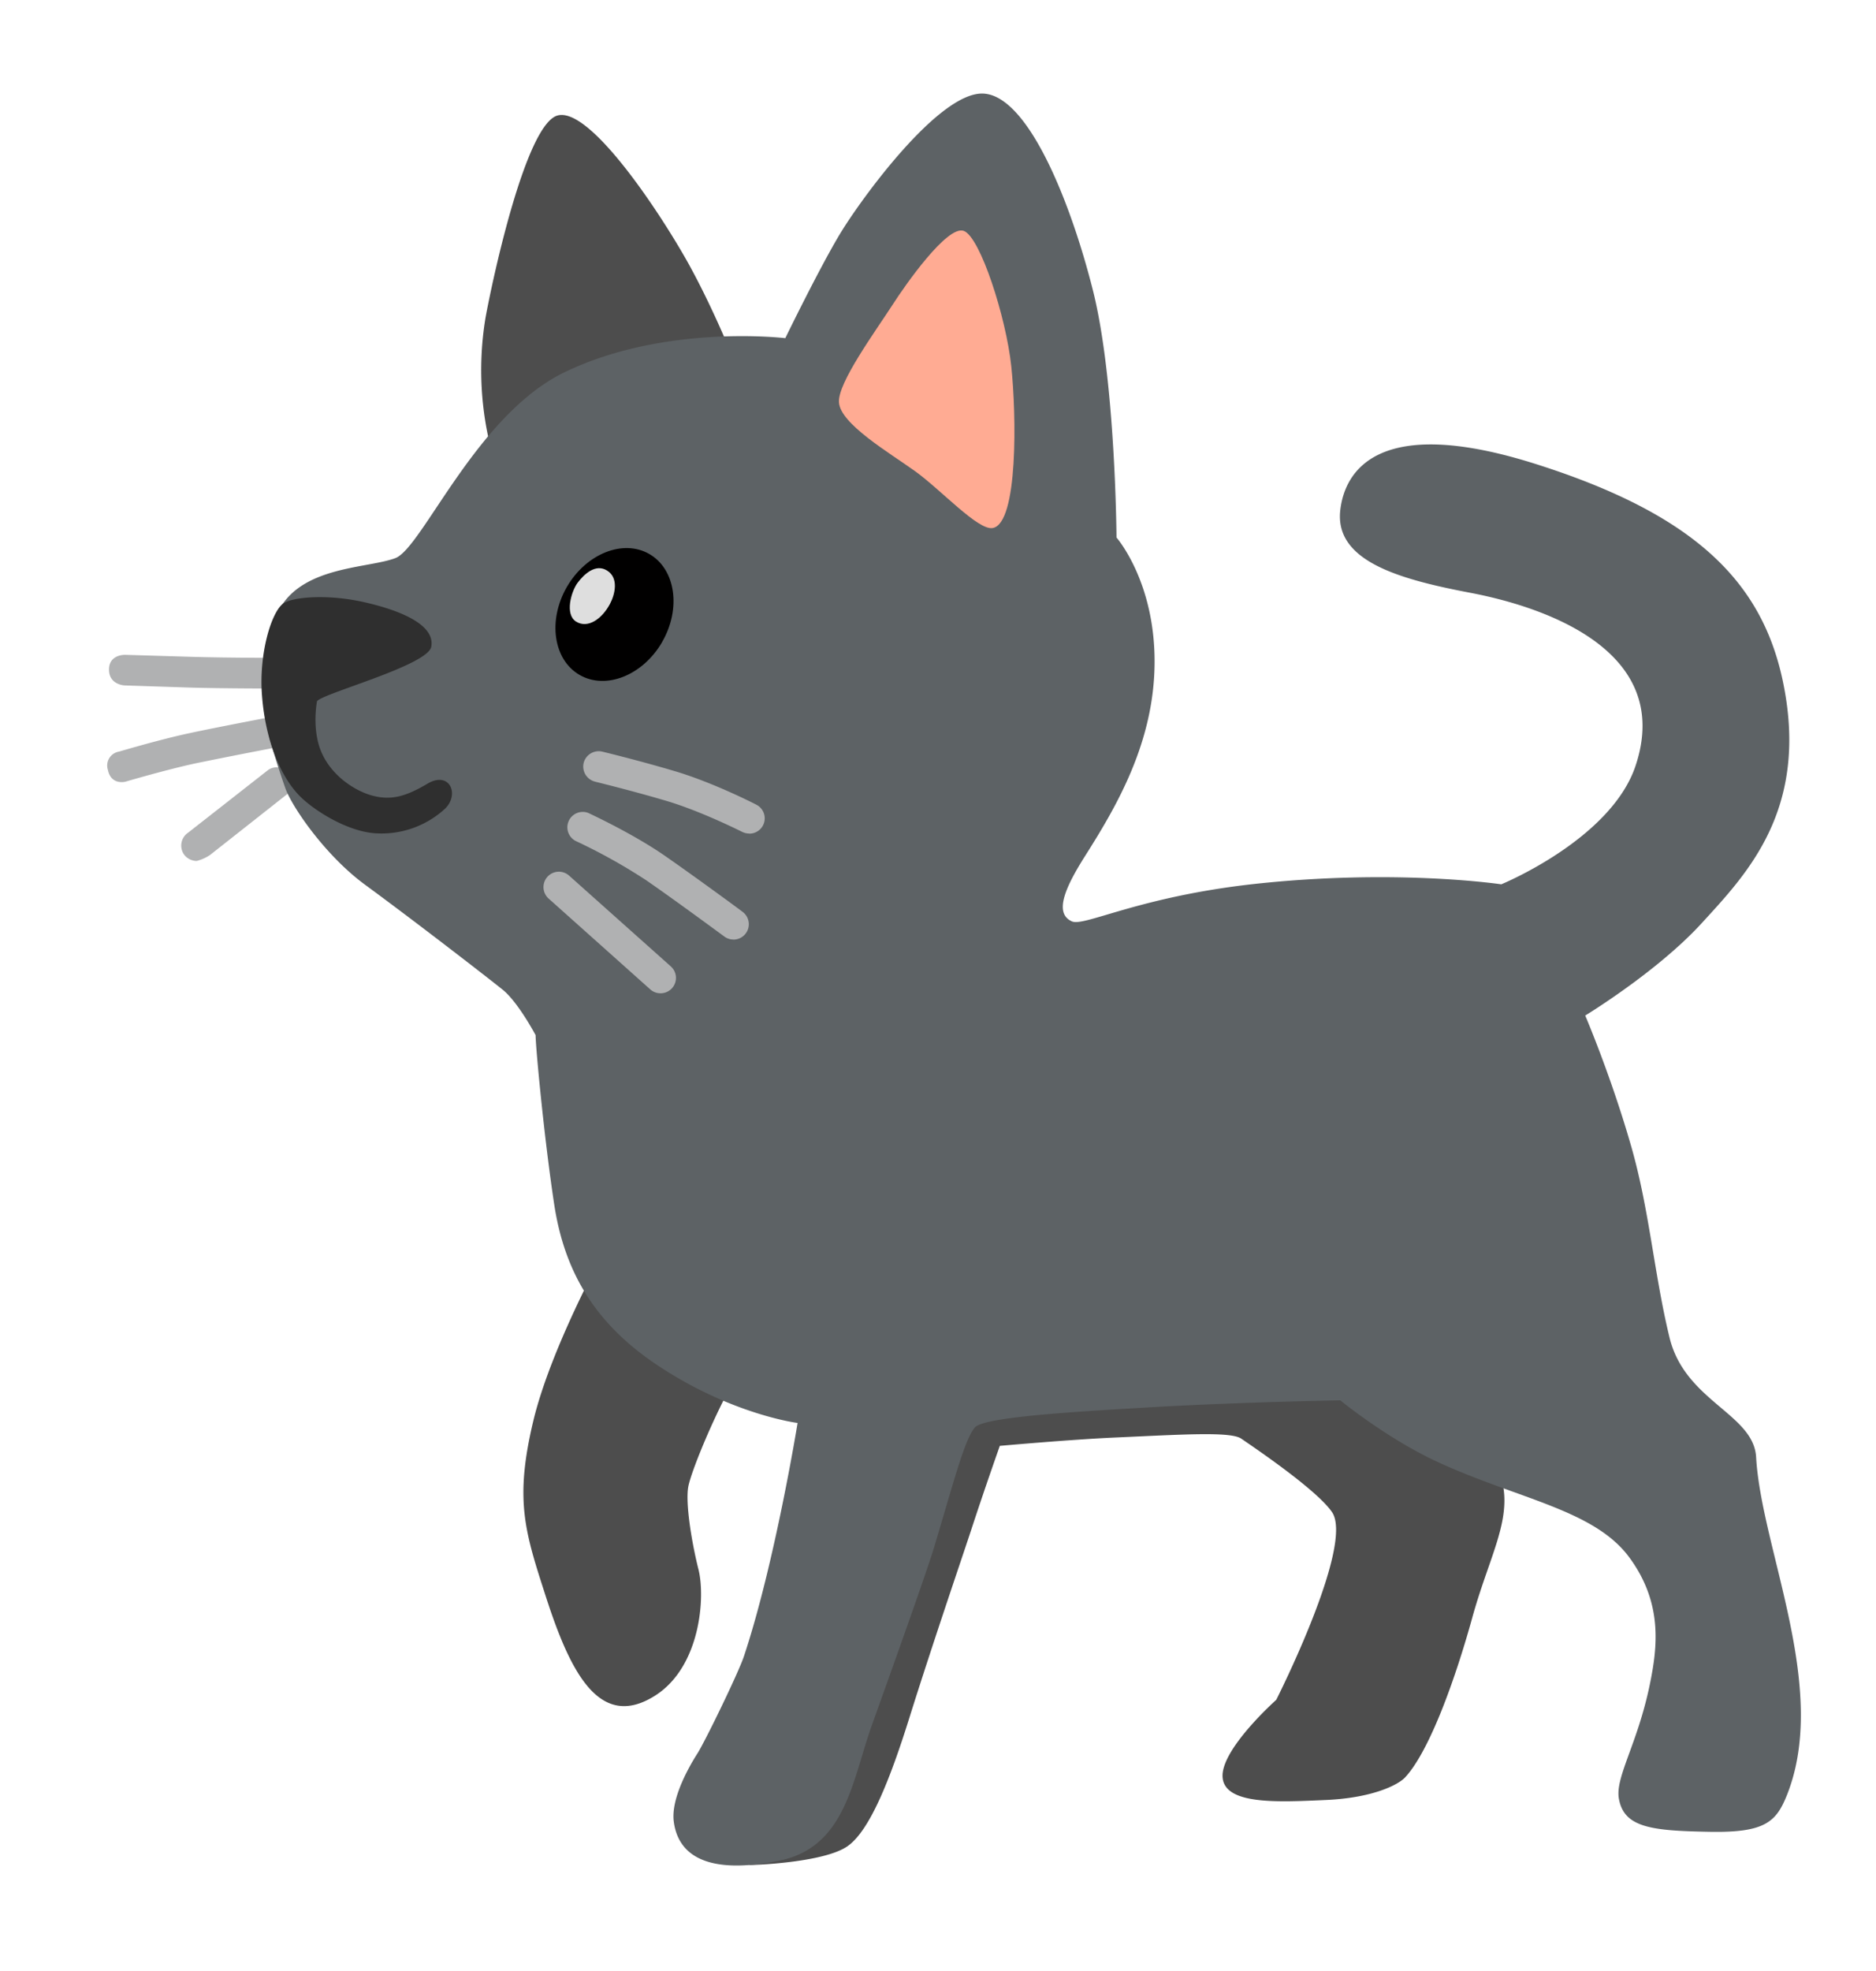<svg width="20" height="21" fill="none" xmlns="http://www.w3.org/2000/svg"><g clip-path="url(#clip0_0_358)"><path d="M6.553 13.123s-.66 1.158-.866 2.01c-.204.85-.092 1.183.132 1.877.256.792.567 1.435 1.165 1.056.485-.308.536-1.049.463-1.342-.074-.294-.14-.704-.11-.88.03-.177.36-.975.624-1.356.264-.382.264-.94.22-.983-.045-.044-1.628-.382-1.628-.382zm1.533 5.713s-.188 1.034-.088 1.034c.099 0 .793-.032 1.035-.198.242-.166.46-.727.66-1.364.241-.77.579-1.758.659-2.002.146-.447.307-.901.307-.901s.747-.067 1.21-.088c.737-.033 1.25-.067 1.364.011.144.099.804.544.967.782.242.351-.594 2.001-.594 2.001s-.594.528-.572.825c.022.297.594.264 1.1.242.507-.022.777-.165.847-.242.264-.286.54-1.067.716-1.705.169-.61.395-.99.33-1.386-.066-.395-2.068-2.089-2.068-2.089l-4.915 1.188-.958 3.892zm-2.77-13.78l2.58-1.04s-.25-.66-.57-1.232c-.323-.572-1.042-1.642-1.38-1.554-.337.087-.69 1.718-.77 2.156a3.42 3.42 0 00.14 1.67z" fill="#4D4D4D"/><path d="M2.925 7.336c-.005 0-.534 0-.895-.01l-.7-.023s-.168-.005-.168-.169c0-.165.174-.157.174-.157l.703.021c.356.011.881.011.886.011.09 0 .164.074.164.164a.163.163 0 01-.164.163zm-1.585.992s-.156.043-.19-.126a.15.15 0 01.119-.194s.448-.133.758-.198c.306-.066.943-.186.95-.188a.165.165 0 01.06.324 63.24 63.24 0 00-.942.185c-.307.065-.756.197-.756.197zm.757.845a.169.169 0 01-.138-.073.166.166 0 01.046-.228l.856-.67a.166.166 0 01.228.045c.05.075.03.176-.045.228l-.803.633a.457.457 0 01-.144.065z" fill="#B0B1B2"/><path d="M5.71 11.027c0 .13.092 1.106.198 1.803.11.726.44 1.276 1.1 1.715.792.528 1.495.616 1.495.616s-.242 1.495-.572 2.486c-.06.18-.417.912-.495 1.034-.078.122-.286.474-.253.727.036.275.242.594 1.122.417.712-.142.781-.86.99-1.444.078-.218.564-1.569.66-1.884.21-.698.33-1.169.44-1.29.11-.121 1.277-.177 2.002-.221a59.035 59.035 0 011.892-.066s.495.407 1.045.66c.857.393 1.661.506 2.035 1.012.36.488.301.958.22 1.353-.131.638-.372.99-.33 1.22.055.309.352.341.968.352.595.011.71-.108.825-.395.451-1.14-.275-2.617-.33-3.597-.027-.464-.76-.594-.924-1.277-.165-.68-.215-1.374-.414-2.056-.215-.744-.484-1.372-.484-1.372s.766-.465 1.24-.982c.473-.518 1.148-1.204.871-2.56-.22-1.078-.94-1.797-2.644-2.336-1.686-.533-2.03.086-2.078.49-.066.55.638.741 1.386.884.748.142 2.181.598 1.76 1.848-.265.781-1.43 1.258-1.43 1.258s-1.122-.169-2.64-.003c-1.224.136-1.806.456-1.937.398-.198-.087-.066-.373.144-.703.331-.523.737-1.21.737-2.067 0-.858-.406-1.32-.406-1.32s-.01-1.683-.253-2.64c-.242-.956-.694-2.068-1.167-2.09-.474-.022-1.31 1.133-1.528 1.495-.219.363-.583 1.111-.583 1.111s-1.281-.155-2.353.363c-.94.453-1.517 1.87-1.803 1.98-.286.109-.961.084-1.225.524-.11.182-.12 1.39-.12 1.39s.082.285.17.535c.068.196.425.72.853 1.033.556.408 1.3.984 1.464 1.116.164.131.351.483.351.483z" fill="#5D6265"/><path d="M8.944 4.284c.01.231.539.54.814.738.275.198.67.632.825.604.273-.048.253-1.209.198-1.726-.055-.517-.33-1.375-.506-1.44-.177-.066-.633.591-.748.77-.199.307-.594.846-.583 1.054z" fill="#FFAB93"/><path d="M3.38 7.47c.073-.087 1.182-.381 1.218-.58.036-.198-.226-.359-.689-.468-.415-.099-.795-.06-.889.008-.125.087-.264.535-.226.99.037.47.197.855.403 1.063.144.145.494.373.801.395a1 1 0 00.749-.264c.155-.155.044-.403-.19-.264-.235.139-.391.181-.595.125-.212-.06-.517-.267-.58-.608-.041-.203-.002-.397-.002-.397z" fill="#2F2F2F"/><path d="M7.988 8.881a.174.174 0 01-.074-.017c-.005-.002-.439-.222-.816-.333-.387-.114-.75-.201-.754-.203a.166.166 0 01-.122-.198.166.166 0 01.198-.122c.003.001.375.09.77.207.407.12.852.347.87.357a.163.163 0 01-.072.31zm-.169 1.129a.158.158 0 01-.097-.032c-.005-.003-.508-.375-.831-.598a6.03 6.03 0 00-.754-.42.164.164 0 01.136-.298c.02.01.464.215.802.447.328.227.836.6.84.605a.164.164 0 01-.096.297zm-.777.573a.163.163 0 01-.11-.042l-1.084-.968a.163.163 0 11.22-.243l1.084.967a.164.164 0 01-.11.286z" fill="#B0B1B2"/><path d="M7.059 6.84c.205-.355.144-.775-.136-.937-.28-.162-.674-.004-.88.351-.205.356-.144.776.136.937.28.162.674.005.88-.35z" fill="#010000"/><path d="M6.502 6.436c-.086.16-.236.264-.36.187-.123-.076-.053-.321.016-.414.069-.092.192-.207.314-.13.125.077.087.25.03.357z" fill="#DEDEDE"/></g><defs><clipPath id="clip0_0_358"><path fill="#fff" transform="translate(0 .5)" d="M0 0h20v20H0z"/></clipPath></defs></svg>